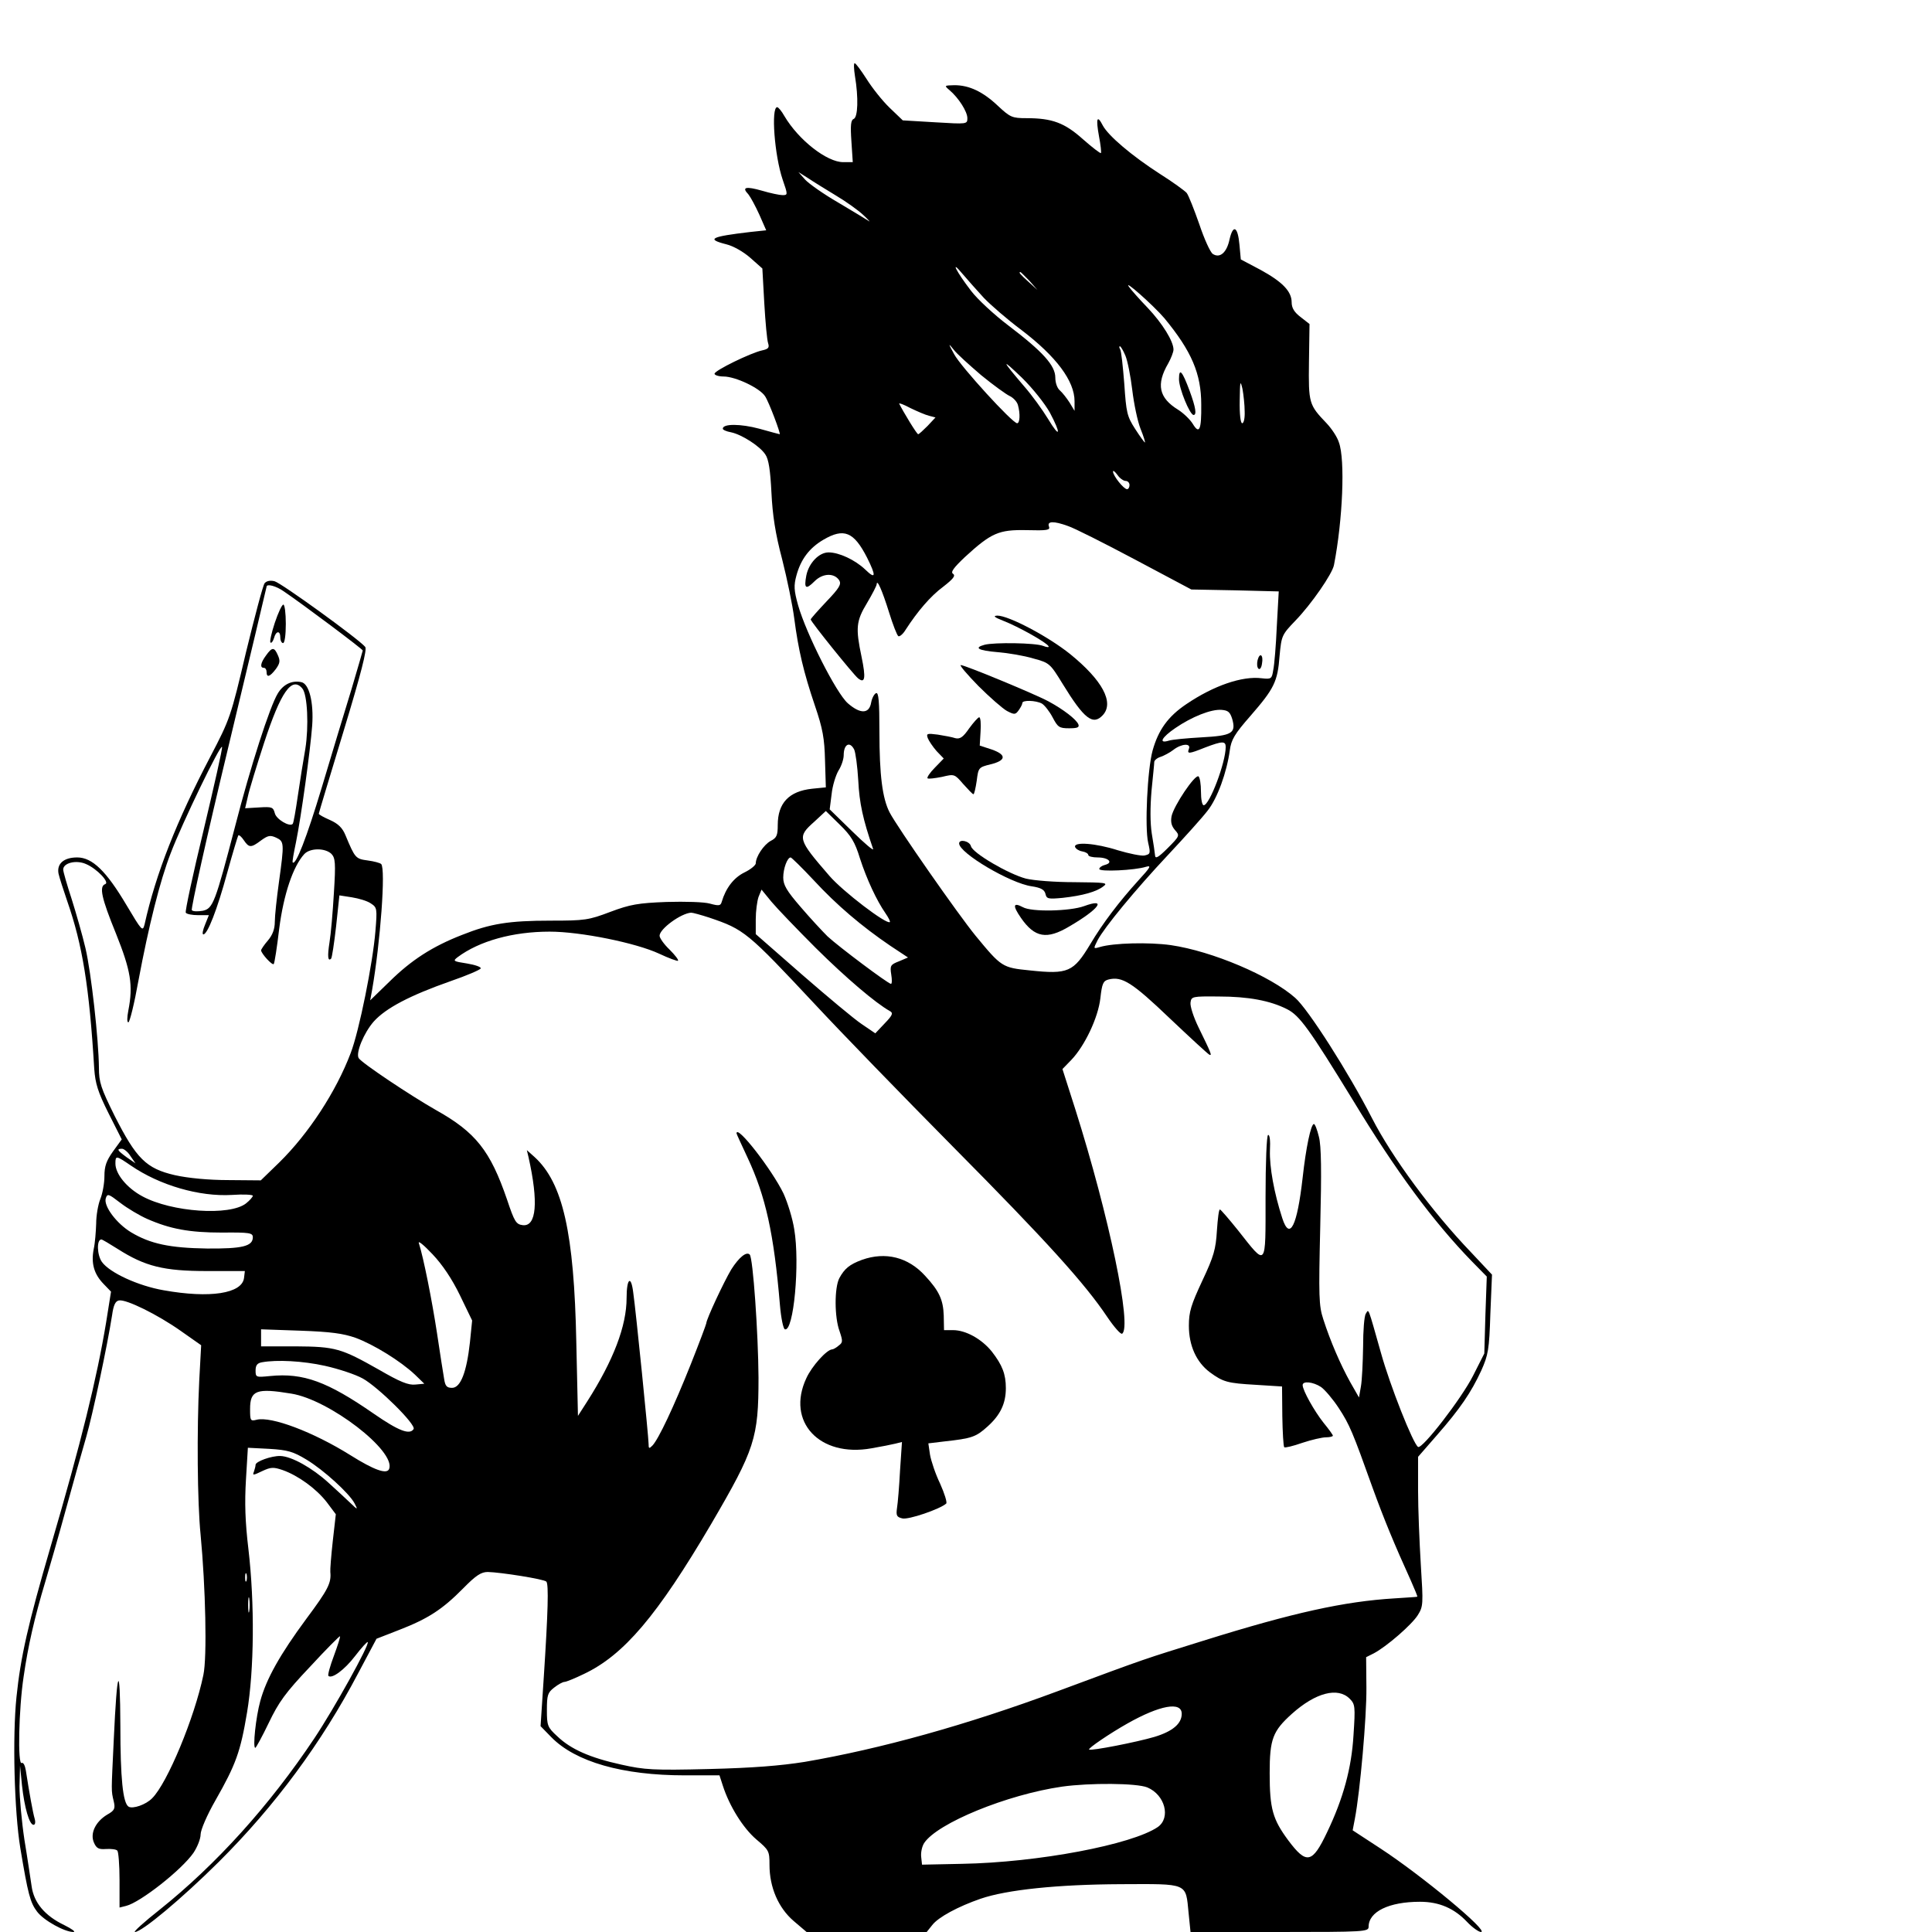 <?xml version="1.0" standalone="no"?>
<!DOCTYPE svg PUBLIC "-//W3C//DTD SVG 20010904//EN"
 "http://www.w3.org/TR/2001/REC-SVG-20010904/DTD/svg10.dtd">
<svg version="1.0" xmlns="http://www.w3.org/2000/svg"
 width="703pt" height="703pt" viewBox="0 0 703 703"
 preserveAspectRatio="xMidYMid meet">

<g transform="translate(0,703) scale(0.1,-0.1)"
fill="#000000" stroke="none">
<path d="M3111 6753 c13 -78 11 -150 -5 -156 -10 -4 -12 -23 -8 -81 l5 -76
-35 0 c-59 0 -162 80 -214 168 -10 18 -22 32 -26 32 -23 0 -10 -176 20 -264
19 -55 19 -56 -1 -56 -10 0 -44 7 -74 16 -60 17 -75 13 -50 -13 8 -10 26 -43
40 -74 l25 -57 -57 -6 c-145 -17 -163 -26 -88 -45 25 -6 62 -27 87 -49 l44
-39 7 -126 c4 -69 10 -135 14 -146 5 -16 1 -21 -22 -26 -41 -9 -173 -73 -173
-85 0 -5 15 -10 33 -10 43 0 132 -42 151 -72 14 -21 58 -138 53 -138 -1 0 -35
9 -74 20 -67 18 -133 19 -133 0 0 -4 13 -10 30 -13 39 -8 106 -51 125 -81 12
-17 18 -58 22 -138 4 -82 14 -149 39 -243 18 -71 38 -168 44 -215 15 -115 34
-196 75 -317 29 -85 35 -120 37 -200 l3 -98 -50 -5 c-84 -9 -125 -52 -125
-132 0 -38 -4 -47 -26 -58 -25 -14 -54 -57 -54 -82 -1 -7 -19 -22 -42 -33 -38
-19 -67 -56 -82 -107 -4 -14 -10 -15 -43 -6 -21 6 -89 8 -158 6 -103 -4 -132
-9 -204 -36 -79 -30 -93 -32 -216 -32 -154 0 -221 -11 -324 -52 -108 -42 -185
-92 -264 -170 l-70 -68 7 38 c30 172 50 441 33 458 -4 4 -26 10 -49 13 -44 6
-46 8 -81 92 -11 27 -27 42 -56 55 -23 10 -41 20 -41 23 0 3 41 138 90 300 65
214 86 298 79 307 -24 29 -306 233 -330 239 -16 4 -29 1 -36 -7 -6 -7 -36
-121 -68 -252 -55 -234 -58 -242 -130 -380 -122 -233 -198 -425 -239 -610 -7
-27 -10 -23 -66 71 -73 123 -124 173 -179 173 -49 0 -75 -23 -68 -59 3 -14 18
-60 32 -101 55 -158 80 -310 98 -610 4 -53 13 -83 52 -161 l48 -95 -32 -44
c-24 -34 -31 -53 -31 -90 0 -26 -7 -64 -15 -83 -8 -20 -15 -60 -15 -89 -1 -29
-4 -71 -9 -93 -10 -52 1 -91 36 -127 l27 -28 -18 -113 c-34 -204 -90 -433
-201 -812 -84 -288 -110 -405 -125 -550 -15 -144 -8 -417 14 -550 28 -168 36
-198 61 -231 24 -32 100 -74 132 -74 10 0 -5 11 -33 25 -71 34 -111 82 -119
142 -4 26 -15 102 -26 168 -10 66 -18 154 -18 195 l2 75 7 -71 c9 -82 27 -144
42 -144 6 0 8 9 4 23 -6 20 -19 91 -32 175 -3 18 -9 30 -15 27 -15 -10 -11
196 7 314 16 111 39 213 79 346 13 44 47 161 74 260 27 99 61 219 75 267 23
80 76 328 94 443 5 36 12 51 25 53 26 5 140 -51 225 -111 l74 -52 -7 -129 c-9
-180 -7 -443 5 -561 18 -189 24 -446 10 -510 -32 -155 -131 -393 -186 -448
-23 -24 -71 -40 -86 -31 -21 13 -30 105 -30 294 -1 236 -12 213 -24 -50 -9
-194 -10 -183 0 -225 6 -26 3 -33 -24 -48 -43 -26 -63 -69 -48 -102 9 -21 18
-25 44 -23 18 1 37 -1 41 -6 4 -4 8 -52 8 -107 l0 -100 24 6 c52 13 202 131
245 193 14 21 26 51 26 67 0 16 23 70 54 124 74 130 91 176 115 320 26 155 28
397 5 594 -12 100 -14 169 -9 253 l7 116 78 -4 c67 -4 87 -10 135 -39 63 -38
156 -123 175 -159 13 -25 12 -25 -16 2 -16 15 -51 48 -79 73 -58 53 -134 96
-175 97 -32 1 -90 -20 -90 -32 0 -5 -3 -16 -6 -25 -6 -14 -3 -14 30 2 32 15
41 15 74 4 57 -20 123 -68 161 -117 l33 -44 -11 -97 c-6 -54 -10 -105 -9 -113
4 -40 -8 -64 -87 -170 -96 -130 -146 -219 -168 -300 -16 -58 -28 -170 -18
-170 3 1 25 41 49 91 36 75 60 109 150 204 58 63 108 113 109 111 2 -2 -8 -33
-22 -71 -14 -37 -23 -70 -20 -73 12 -12 58 21 97 72 23 30 44 53 46 51 8 -8
-122 -242 -194 -350 -164 -246 -358 -460 -562 -623 -57 -45 -98 -82 -91 -82
25 0 170 121 305 255 205 204 374 433 507 686 l67 126 82 32 c106 41 158 75
233 151 47 48 66 60 90 60 46 -1 205 -26 213 -35 9 -9 6 -113 -9 -343 l-12
-183 39 -40 c88 -90 259 -139 486 -139 l126 0 12 -37 c24 -75 74 -155 122
-196 46 -39 48 -42 48 -93 0 -81 32 -156 88 -204 l47 -40 219 0 218 0 20 25
c22 29 95 68 176 96 96 33 282 52 510 53 248 1 236 6 247 -105 l7 -69 324 0
c310 0 324 1 324 19 0 55 74 91 187 91 70 0 125 -24 172 -74 19 -20 42 -36 50
-36 31 1 -216 206 -366 304 l-101 66 8 42 c19 99 43 371 42 476 l-1 112 28 14
c47 25 138 104 160 139 20 32 20 40 11 183 -5 82 -10 204 -10 271 l0 122 68
78 c85 97 125 156 162 236 25 56 29 76 33 206 l6 143 -77 82 c-141 147 -286
344 -359 486 -86 168 -233 398 -280 439 -90 80 -302 170 -453 192 -79 11 -208
8 -258 -7 -24 -7 -24 -7 -8 25 25 47 135 181 257 311 59 63 124 135 143 160
36 45 70 140 81 220 5 38 17 59 75 125 86 99 99 124 106 218 7 74 8 77 58 129
58 60 134 170 140 202 32 164 41 384 18 446 -6 20 -27 51 -45 70 -64 67 -66
72 -64 223 l2 138 -32 25 c-24 18 -33 34 -33 54 0 40 -34 75 -115 119 l-70 37
-5 54 c-6 66 -23 75 -36 19 -10 -48 -35 -70 -61 -53 -9 6 -31 54 -49 108 -19
54 -39 105 -46 114 -7 8 -51 40 -97 69 -104 67 -188 139 -208 176 -21 41 -26
27 -14 -39 6 -31 9 -59 7 -61 -2 -2 -31 20 -65 50 -67 60 -112 77 -206 77 -52
0 -59 3 -104 45 -55 52 -105 75 -158 75 -37 -1 -38 -1 -18 -18 33 -28 65 -78
65 -102 0 -22 -1 -22 -117 -15 l-118 7 -48 46 c-27 26 -64 73 -84 105 -20 31
-39 57 -43 57 -4 0 -3 -21 1 -47z m-70 -434 c37 -22 82 -54 101 -72 19 -18 27
-27 19 -21 -9 6 -59 36 -111 67 -52 30 -106 68 -120 83 l-25 28 35 -22 c19
-13 65 -41 101 -63z m539 -373 c25 -26 86 -79 137 -117 126 -96 193 -185 193
-259 l0 -35 -18 30 c-11 17 -26 36 -35 44 -10 8 -17 28 -17 47 0 44 -45 94
-170 189 -53 40 -114 97 -136 126 -54 70 -78 118 -33 64 19 -22 54 -62 79 -89z
m166 62 l29 -33 -32 29 c-31 28 -38 36 -30 36 2 0 16 -15 33 -32z m491 -136
c99 -120 134 -202 134 -314 1 -93 -7 -110 -31 -70 -10 16 -34 39 -53 51 -70
43 -81 92 -36 169 10 18 19 41 19 50 0 30 -40 95 -94 152 -29 30 -59 64 -67
75 -26 35 88 -66 128 -113z m-667 -207 c44 -36 91 -70 104 -76 13 -6 27 -21
30 -33 9 -32 7 -66 -3 -66 -17 0 -206 207 -229 251 -22 40 -22 42 -2 17 11
-15 57 -56 100 -93z m525 71 c8 -19 19 -75 25 -125 6 -50 19 -113 30 -141 11
-27 18 -50 16 -50 -2 0 -18 22 -36 50 -29 45 -32 59 -39 163 -5 63 -11 120
-15 126 -4 6 -4 11 -1 11 3 0 12 -15 20 -34z m-275 -207 c42 -79 38 -97 -6
-24 -20 33 -59 87 -88 120 -82 96 -85 105 -8 31 40 -39 84 -95 102 -127z m709
4 c1 -24 -3 -43 -9 -43 -6 0 -10 33 -9 83 1 70 2 76 10 42 4 -22 8 -59 8 -82z
m-1148 -16 l23 -6 -29 -31 c-16 -16 -31 -30 -34 -30 -5 0 -54 81 -69 111 -2 4
17 -3 41 -16 25 -12 55 -25 68 -28z m715 -237 c8 0 14 -7 14 -15 0 -8 -4 -15
-9 -15 -12 0 -51 49 -51 64 0 6 7 0 16 -12 8 -12 22 -22 30 -22z m-210 -164
c22 -7 131 -62 244 -122 l205 -109 159 -3 159 -4 -7 -126 c-3 -70 -9 -142 -13
-160 -5 -32 -7 -34 -42 -30 -71 9 -175 -27 -274 -94 -67 -45 -102 -94 -123
-169 -19 -69 -29 -281 -16 -336 9 -39 8 -41 -14 -46 -12 -2 -56 7 -96 19 -81
26 -162 32 -156 12 3 -7 14 -14 26 -16 12 -2 22 -8 22 -13 0 -5 15 -9 34 -9
40 0 58 -19 27 -27 -12 -3 -21 -10 -21 -15 0 -11 129 -5 170 8 21 6 16 -2 -28
-50 -69 -76 -130 -156 -175 -232 -61 -101 -80 -110 -220 -95 -100 10 -103 12
-197 126 -63 77 -285 395 -313 449 -26 51 -37 134 -37 294 0 111 -3 143 -12
140 -7 -3 -15 -18 -18 -34 -7 -42 -39 -43 -85 -3 -42 37 -151 252 -181 357
-15 54 -16 71 -6 108 16 59 47 100 98 130 75 44 111 29 159 -65 34 -68 32 -81
-7 -43 -37 35 -95 62 -133 62 -35 0 -72 -39 -81 -84 -9 -48 -2 -53 30 -21 30
30 72 31 90 3 8 -14 0 -28 -47 -77 -31 -33 -57 -62 -57 -65 0 -8 154 -199 172
-214 26 -21 29 1 13 78 -22 105 -20 130 20 196 19 32 35 63 35 68 1 21 20 -22
45 -102 14 -45 29 -84 34 -87 5 -2 17 8 26 23 44 68 91 123 137 157 36 28 46
40 36 47 -10 6 2 22 43 61 96 88 123 100 224 98 76 -2 87 0 82 13 -8 20 17 21
69 2z m-2853 -238 c68 -46 287 -210 287 -215 0 -2 -19 -66 -41 -141 -23 -75
-72 -236 -108 -357 -56 -186 -95 -285 -106 -273 -2 2 4 35 12 73 19 94 52 332
59 425 6 84 -11 153 -40 158 -34 7 -65 -8 -85 -41 -29 -47 -100 -268 -155
-482 -73 -280 -81 -301 -118 -309 -18 -3 -35 -3 -40 2 -4 4 55 270 132 590 77
321 140 585 140 587 0 12 35 3 63 -17z m67 -353 c19 -22 24 -139 11 -220 -7
-39 -19 -115 -27 -169 -8 -55 -16 -102 -19 -104 -11 -12 -60 17 -65 39 -6 22
-10 24 -57 21 l-51 -3 10 43 c5 24 32 112 59 195 61 186 101 243 139 198z
m3384 -112 c14 -51 -1 -60 -112 -66 -53 -3 -107 -8 -119 -12 -39 -12 -26 12
24 46 60 41 130 69 168 66 24 -2 31 -8 39 -34z m-24 -101 c0 -57 -59 -212 -80
-212 -6 0 -10 22 -10 49 0 28 -4 52 -9 56 -13 8 -90 -107 -98 -145 -4 -22 0
-36 13 -51 17 -19 17 -21 -27 -65 -34 -34 -45 -40 -46 -27 -1 10 -6 46 -12 80
-6 39 -6 95 -1 155 5 51 10 98 10 105 0 6 10 15 23 19 12 4 33 15 46 25 29 23
66 26 57 4 -7 -19 -1 -19 59 5 63 24 75 24 75 2z m-3719 -302 c-39 -161 -68
-296 -65 -301 3 -5 23 -9 45 -9 l39 0 -14 -35 c-8 -19 -11 -35 -6 -35 15 0 50
89 87 225 20 72 38 132 40 135 3 3 12 -5 20 -17 19 -28 26 -29 63 -1 25 18 33
20 55 10 29 -14 30 -18 10 -162 -8 -58 -15 -122 -15 -144 0 -26 -8 -48 -25
-68 -14 -16 -25 -33 -25 -36 1 -12 40 -55 46 -50 3 3 12 61 20 129 16 124 50
226 91 271 21 23 76 23 99 1 14 -15 16 -32 9 -142 -4 -69 -11 -150 -16 -180
-8 -51 -6 -71 6 -59 3 3 11 56 18 117 l12 113 45 -7 c25 -4 56 -13 69 -22 23
-15 24 -18 17 -102 -9 -113 -59 -363 -90 -443 -53 -140 -153 -293 -260 -398
l-67 -65 -117 1 c-72 0 -147 7 -196 18 -104 24 -140 60 -219 216 -50 101 -57
122 -57 175 -1 102 -28 346 -49 435 -11 47 -34 127 -50 178 -17 52 -31 100
-31 108 0 24 47 36 83 20 40 -17 87 -67 70 -73 -23 -8 -14 -50 39 -180 54
-135 63 -188 45 -280 -5 -26 -5 -43 0 -43 5 0 22 69 37 153 37 197 78 362 117
462 40 106 182 400 187 387 2 -6 -29 -142 -67 -302z m2367 293 c5 -10 12 -61
15 -113 4 -82 17 -142 54 -249 3 -9 -31 20 -76 64 l-82 80 7 55 c3 30 15 69
25 86 11 17 19 42 19 56 0 40 22 52 38 21z m21 -396 c25 -77 61 -154 93 -200
11 -16 18 -30 16 -32 -11 -11 -172 112 -220 168 -116 134 -118 141 -55 197
l42 39 51 -50 c41 -40 55 -63 73 -122z m-168 -80 c83 -90 175 -168 278 -238
l65 -43 -33 -14 c-31 -12 -33 -16 -28 -48 3 -18 3 -34 -1 -34 -10 0 -190 135
-231 173 -18 18 -62 65 -97 106 -52 60 -64 81 -64 108 0 33 15 73 27 73 3 0
41 -37 84 -83z m8 -247 c109 -108 217 -200 269 -229 13 -7 10 -15 -19 -45
l-34 -36 -50 34 c-27 18 -125 100 -217 180 l-168 147 0 54 c0 30 5 66 10 81
l11 27 36 -44 c20 -24 93 -100 162 -169z m-388 111 c127 -43 138 -52 385 -316
92 -99 319 -333 504 -520 340 -343 478 -496 559 -617 25 -37 49 -64 54 -61 37
23 -47 427 -170 816 l-47 147 32 33 c49 51 98 154 106 225 6 53 10 63 30 68
49 12 85 -10 222 -141 75 -71 140 -131 145 -133 10 -4 6 6 -40 100 -18 37 -31
77 -29 90 3 22 6 23 103 22 107 0 187 -15 248 -46 46 -23 81 -72 241 -333 155
-256 292 -441 432 -585 l54 -55 -5 -140 -4 -140 -41 -81 c-42 -83 -185 -268
-200 -259 -18 11 -102 223 -135 342 -49 173 -44 160 -55 143 -6 -8 -10 -62
-10 -120 -1 -58 -4 -123 -8 -145 l-7 -40 -32 56 c-35 63 -72 148 -98 229 -16
49 -17 81 -11 336 5 202 4 295 -5 328 -6 25 -14 46 -18 46 -11 0 -29 -86 -41
-195 -20 -177 -47 -231 -74 -148 -30 92 -47 187 -45 247 2 36 -1 59 -7 56 -5
-3 -9 -100 -9 -227 0 -259 5 -253 -100 -120 -33 41 -63 76 -66 76 -4 1 -8 -34
-11 -77 -4 -67 -11 -93 -53 -182 -41 -88 -49 -113 -49 -164 0 -72 27 -132 76
-169 49 -36 64 -40 168 -46 l95 -6 1 -108 c1 -59 4 -110 7 -113 2 -3 32 4 66
16 33 11 72 20 86 20 14 0 25 3 25 6 0 3 -15 24 -34 47 -34 43 -76 118 -76
137 0 16 38 12 67 -7 14 -10 43 -44 64 -76 40 -61 51 -88 124 -292 41 -113 79
-205 139 -337 14 -32 25 -58 23 -58 -1 -1 -38 -3 -82 -6 -183 -11 -370 -52
-696 -154 -221 -69 -192 -58 -531 -184 -331 -123 -645 -210 -920 -257 -88 -14
-188 -22 -348 -26 -203 -5 -234 -3 -319 16 -114 25 -184 56 -233 103 -36 33
-38 39 -38 96 0 54 3 63 26 81 15 12 32 21 38 21 6 0 38 13 71 29 145 69 266
211 463 546 159 272 172 312 172 532 -1 162 -20 436 -32 448 -12 12 -39 -10
-67 -54 -27 -45 -91 -182 -91 -196 0 -3 -25 -70 -56 -148 -63 -158 -118 -274
-140 -297 -12 -12 -14 -12 -14 7 0 23 -46 482 -56 551 -8 64 -24 50 -24 -21 0
-102 -48 -227 -143 -376 l-34 -53 -6 268 c-8 399 -49 580 -152 674 l-28 25 6
-25 c37 -165 29 -254 -21 -248 -24 3 -30 12 -57 93 -61 178 -114 245 -259 326
-93 53 -270 171 -281 189 -11 19 19 92 55 133 44 49 132 95 280 147 58 20 107
41 109 46 3 5 -19 13 -49 18 -51 8 -53 9 -35 23 79 59 201 93 335 93 113 0
314 -41 398 -80 36 -17 67 -28 69 -26 3 3 -11 21 -31 41 -20 19 -36 42 -36 50
0 25 78 82 115 84 6 0 35 -8 66 -18z m-2106 -868 l18 -26 -32 22 c-34 25 -38
31 -17 31 7 0 22 -12 31 -27z m1 -34 c105 -72 249 -114 368 -107 42 3 76 1 76
-3 0 -4 -11 -17 -25 -28 -59 -46 -270 -32 -377 26 -56 30 -98 81 -98 119 0 30
2 30 56 -7z m59 -194 c84 -37 154 -50 273 -50 100 1 112 -1 112 -17 0 -33 -39
-42 -167 -41 -135 2 -206 17 -276 59 -53 32 -101 96 -92 124 6 18 10 16 53
-17 26 -20 70 -46 97 -58z m-106 -110 c99 -63 167 -80 324 -80 l138 0 -3 -25
c-7 -57 -124 -75 -292 -45 -93 16 -197 64 -225 103 -18 25 -20 82 -2 82 3 0
30 -16 60 -35z m1245 -169 l44 -91 -8 -79 c-12 -109 -34 -166 -65 -166 -19 0
-25 6 -29 33 -3 17 -15 93 -26 167 -18 118 -49 274 -66 327 -3 10 19 -8 50
-41 36 -38 71 -90 100 -150z m-380 -154 c65 -24 163 -84 216 -134 l34 -33 -32
-3 c-26 -3 -57 10 -133 54 -138 78 -158 84 -304 85 l-125 0 0 31 0 31 143 -5
c111 -4 155 -10 201 -26z m-111 -102 c49 -11 110 -31 137 -46 56 -31 195 -168
185 -184 -14 -22 -54 -7 -145 56 -169 117 -256 149 -377 137 -51 -5 -53 -5
-53 20 0 19 6 27 23 30 54 10 149 5 230 -13z m-123 -101 c138 -22 381 -209
356 -274 -8 -21 -55 -4 -141 50 -136 85 -288 142 -341 129 -23 -6 -24 -3 -24
39 0 68 23 77 150 56z m-163 -681 c-3 -7 -5 -2 -5 12 0 14 2 19 5 13 2 -7 2
-19 0 -25z m10 -110 c-2 -13 -4 -3 -4 22 0 25 2 35 4 23 2 -13 2 -33 0 -45z
m4004 -319 c20 -20 21 -28 14 -133 -7 -119 -37 -230 -96 -353 -54 -114 -75
-118 -141 -30 -57 77 -68 115 -68 245 0 124 11 153 81 216 86 77 167 98 210
55z m-611 -55 c0 -36 -33 -64 -99 -84 -64 -19 -232 -52 -238 -46 -5 4 76 59
140 95 117 66 197 81 197 35z m-125 -268 c64 -27 86 -110 38 -144 -94 -64
-435 -129 -713 -134 l-145 -3 -3 28 c-2 16 3 39 11 51 48 72 301 176 502 205
101 14 271 13 310 -3z"/>
<path d="M4290 5650 c0 -33 39 -129 53 -130 12 0 8 27 -14 87 -27 73 -39 87
-39 43z"/>
<path d="M3651 4771 c54 -21 156 -78 164 -92 4 -5 -5 -5 -20 1 -29 11 -176 13
-212 4 -41 -11 -24 -21 47 -27 38 -3 97 -13 130 -23 59 -16 61 -18 107 -93 78
-127 110 -152 146 -113 42 46 -2 127 -119 222 -81 65 -224 140 -265 140 -17
-1 -11 -6 22 -19z"/>
<path d="M4576 4628 c-3 -13 -2 -26 3 -31 5 -5 11 3 13 18 6 32 -8 43 -16 13z"/>
<path d="M3560 4534 c41 -41 88 -82 104 -91 27 -14 31 -14 43 3 7 10 13 21 13
26 0 11 48 10 71 -2 10 -6 28 -29 39 -50 19 -36 24 -40 60 -40 30 0 38 3 34
14 -7 18 -55 55 -109 84 -48 26 -304 132 -319 132 -6 0 23 -34 64 -76z"/>
<path d="M3526 4379 c-22 -32 -33 -39 -50 -35 -11 4 -40 9 -64 13 -39 5 -42 4
-36 -13 4 -10 18 -31 32 -47 l26 -27 -32 -33 c-18 -18 -30 -36 -27 -39 3 -3
26 0 52 5 46 11 46 11 78 -26 18 -20 34 -37 37 -37 3 0 8 22 12 49 6 48 7 49
51 60 57 14 58 35 3 54 l-43 14 3 51 c2 29 0 52 -5 52 -4 0 -21 -19 -37 -41z"/>
<path d="M3490 3961 c0 -35 186 -145 264 -156 33 -5 46 -12 50 -27 4 -19 10
-20 63 -15 72 8 123 22 148 42 18 13 7 14 -105 15 -71 0 -148 6 -177 13 -64
17 -194 93 -200 118 -5 19 -43 27 -43 10z"/>
<path d="M3945 3733 c-52 -19 -192 -22 -223 -4 -36 19 -38 6 -7 -39 50 -72 94
-80 176 -31 108 63 139 105 54 74z"/>
<path d="M1000 4764 c-12 -36 -19 -68 -16 -72 4 -3 9 4 13 16 7 27 23 29 23 2
0 -11 5 -20 10 -20 6 0 10 30 10 70 0 39 -4 70 -9 70 -5 0 -19 -30 -31 -66z"/>
<path d="M968 4645 c-20 -27 -23 -45 -8 -45 6 0 10 -7 10 -15 0 -22 12 -18 34
11 15 21 16 30 7 50 -13 30 -21 30 -43 -1z"/>
<path d="M2680 2906 c0 -2 18 -41 40 -88 66 -141 96 -276 118 -537 4 -47 12
-86 18 -88 32 -10 55 241 34 364 -6 39 -24 97 -39 130 -42 87 -171 253 -171
219z"/>
<path d="M3137 2446 c-46 -17 -64 -32 -83 -67 -18 -35 -18 -142 1 -193 12 -36
12 -41 -3 -52 -9 -8 -20 -14 -24 -14 -20 -1 -74 -61 -94 -105 -74 -158 48
-289 237 -255 35 6 75 14 87 17 l24 6 -7 -104 c-3 -57 -8 -118 -11 -136 -4
-28 -1 -33 19 -38 22 -6 138 34 160 54 4 4 -6 36 -22 72 -17 35 -33 83 -37
106 l-6 41 58 7 c100 11 115 16 157 54 47 42 67 84 67 140 0 51 -13 84 -51
133 -37 46 -95 78 -141 78 l-33 0 -1 53 c-2 57 -16 89 -68 145 -62 68 -144 88
-229 58z"/>
</g>
</svg>
